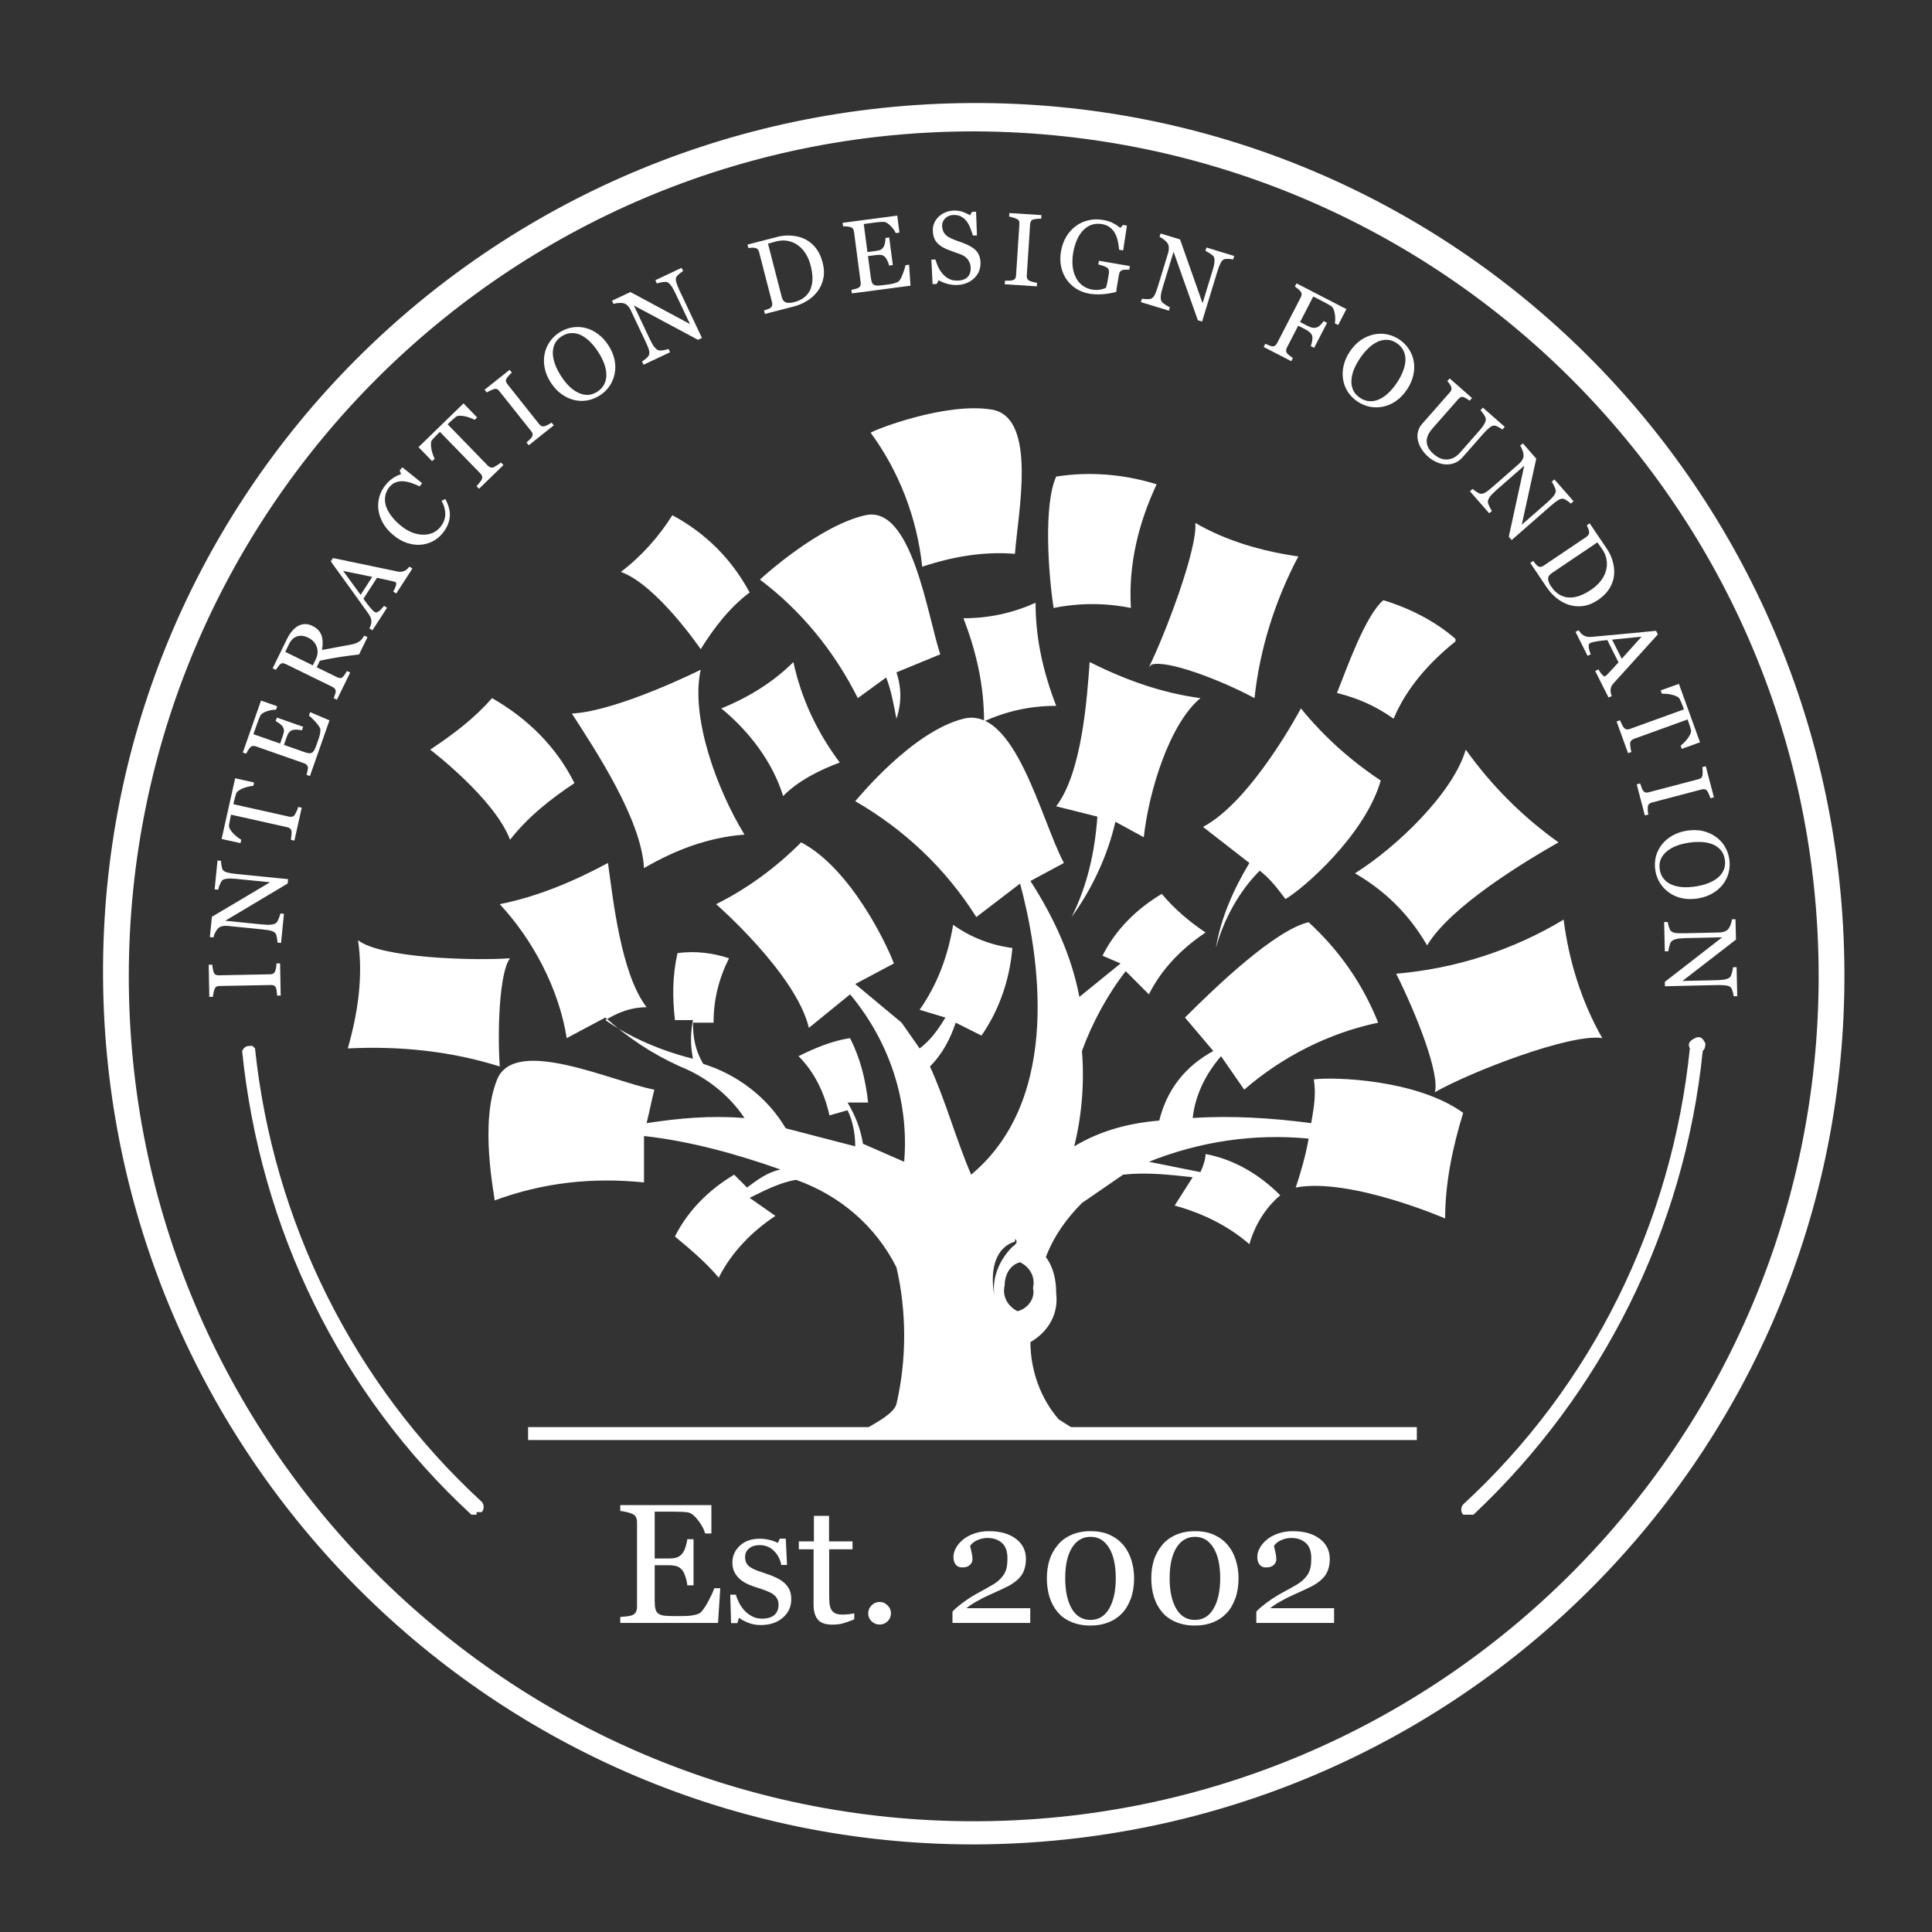 <svg width="75" height="75" viewBox="0 0 75 75" fill="none" xmlns="http://www.w3.org/2000/svg">
<rect x="0" y="0" width="75" height="75" fill="#333333" stroke="none"/>
<path d="M4 37.901C3.9 19.201 19 4.1 37.7 4C56.401 3.9 71.501 19 71.6 37.7C71.701 56.401 56.6 71.501 37.901 71.6H37.8C19.201 71.6 4.1 56.501 4 37.901ZM5 37.901C5 56.001 19.701 70.701 37.8 70.701C55.901 70.701 70.6 56.001 70.6 37.901C70.6 19.8 56.001 5.2 37.901 5.1H37.8C19.701 5.1 5 19.8 5 37.901Z" fill="white"/>
<path d="M28 27.5C29 27.101 30 26.5 30.8 25.701C31.101 27.101 31.701 28.401 32.6 29.601C31.8 29.901 31 30.3 30.401 30.901C30 29.601 29.101 28.401 28 27.5ZM39.401 21.5C38.2 21.401 37.001 21.601 35.8 22C35.6 20.101 34.901 18.3 33.8 16.8C33.901 16.701 36.7 15.601 38.501 15.9C40.3 16.201 39.501 20 39.401 21.5ZM41.1 55.1L42.2 55.8H33.001C33.901 55.3 34.7 54.901 34.8 54.501C35.2 52.8 35.2 50.901 34.8 49.2C34.001 47.6 32.6 46.401 30.901 45.8C30.3 45.901 29.701 46.2 29.101 46.501L30.101 47.2C29.201 47.8 28.401 48.6 27.901 49.6C27.401 49.001 26.8 48.501 26.201 48.001C26.701 47.001 27.5 46.2 28.5 45.6L29 46.1C29.401 45.8 29.8 45.501 30.3 45.401C28.601 44.8 26.8 44.3 25 44.1V45.901C23 45.7 21.101 45.901 19.201 46.6C19.201 46.401 18.601 43.6 19.3 41.901C20 40.2 23.8 42.001 25.401 42.3C25.3 42.7 25.201 43.2 25.101 43.6C26.401 43.401 27.601 43.3 28.901 43.401C28.3 42.501 27.401 41.8 26.401 41.401C25.3 40.901 24.401 40.3 23.5 39.501L22 40.3C21.701 38.401 20.701 36.501 19.401 35.1C20.901 34.8 22.3 34.2 23.601 33.501C23.8 34.901 24.101 37.8 25.101 39.1C24.5 39.1 24 39.3 23.5 39.6C24.5 40.3 25.701 40.8 26.901 41.1C26.8 40.6 26.8 40.1 26.901 39.6H26.201C26.101 38.7 26.101 37.901 26.3 37.001C27 36.901 27.701 37.001 28.3 37.2C27.901 38.001 27.701 38.8 27.701 39.7H26.901C26.901 40.3 27 40.8 27.3 41.3C28.601 41.7 29.8 42.6 30.5 43.8L33.2 44.501C33.2 44.001 33.1 43.501 32.901 43.1L32.2 43.3C32.001 42.401 31.601 41.6 31 41.001C31.601 40.7 32.3 40.401 33.001 40.3C33.401 41.1 33.6 41.901 33.7 42.8H32.901C33.2 43.3 33.401 43.8 33.501 44.401L35.1 45.1C35.3 42.7 34.501 40.401 33.001 38.6L31.401 39.901C30.901 37.8 27.8 35.1 27.8 35.1C29 34.501 30.101 33.7 31.101 32.7C33.001 33.7 34.401 36.6 34.7 37.401L33.2 38.2L35.001 39.7L35.7 40.7C36.1 40.401 36.401 40.001 36.7 39.501L35.7 39.2C36.401 38.2 36.8 37.1 37.001 35.901C37.7 36.401 38.501 36.7 39.3 36.8C39.2 38.001 38.8 39.2 38.1 40.2L37.1 39.7C36.901 40.3 36.6 40.901 36.1 41.401C36.7 42.7 37.1 44.2 37.7 45.6C41.3 42.6 40.3 36.901 39.6 34.3L37.901 35.6C36.7 33.7 35.1 32.2 33.2 31.101C33.3 31 35.401 28.401 37.401 27.901C39.401 27.401 40.401 31.8 41.3 33.501L40.001 34.2C40.901 35.6 41.6 37.1 41.901 38.7L43.501 37.401L42.8 37.1C43.3 36.1 44.1 35.3 45.1 34.7C45.6 35.3 46.2 35.8 46.8 36.2C45.901 36.8 45.1 37.6 44.6 38.6L43.7 37.7C43.001 38.6 42.401 39.7 42.001 40.8C42.1 42.001 42.001 43.3 41.7 44.501C42.7 43.901 43.8 43.6 45.001 43.501C45.3 42.3 46.001 41.401 47.1 40.8L46.001 39.501C47.2 38.3 49.501 36.1 50.8 35.8C52.001 36.901 52.901 38.2 53.501 39.7C51.6 40.1 49.8 41.001 48.3 42.3L47.401 41.001C46.8 41.7 46.401 42.501 46.3 43.401C47.8 43.3 49.401 43.401 50.901 43.6C51.001 43.001 51.1 42.501 51.001 41.901C51.8 41.8 55.001 41.901 56.8 43.2C56.401 44.501 56.1 45.901 56.1 47.3C56.1 47.3 52.401 45.7 50.3 46.1C50.501 45.501 50.7 44.8 50.8 44.2C48.7 44.001 46.6 44.3 44.6 45.1L46.6 45.501C46.7 45.3 46.8 45.001 46.8 44.8C47.901 45.001 48.901 45.6 49.7 46.401C49.1 46.901 48.7 47.6 48.501 48.3C47.7 47.6 46.7 47.1 45.6 46.8L46.3 45.7C45.401 45.6 44.501 45.501 43.6 45.6L42.001 46.7C41.401 47.3 40.901 48.001 40.6 48.8C40.901 49.2 41.001 49.7 41.001 50.2C41.1 51.001 40.7 51.7 40.001 52.1C40.001 53.2 40.401 54.3 41.1 55.1ZM40.1 50.001C40.2 49.6 40.001 49.2 39.6 49.001C39.2 49.1 39.001 49.501 39.001 49.901C38.901 50.3 39.1 50.7 39.501 50.901C39.901 50.8 40.2 50.401 40.1 50.001ZM39.401 48.2C38.7 48.401 38.401 49.2 38.6 50.3C38.501 49.6 38.8 48.901 39.3 48.401C39.6 48.2 39.401 48.1 39.401 48.1V48.2ZM33.3 27.101C32.401 25.3 31.101 23.701 29.5 22.5C29.601 22.401 31.8 20.401 33.6 20C35.401 19.601 36.001 23.901 36.501 25.401L34.8 26.101C35.001 26.701 35.001 27.3 34.8 27.901C34.7 27.401 34.6 26.8 34.401 26.3L33.3 27.101ZM19.8 37.2C19.401 37.7 19.3 39.901 19.401 41.401C17.5 40.8 15.501 40.6 13.501 40.7C13.9 39.3 14.101 37.901 13.9 36.501C14.8 37.2 18.401 37.3 19.8 37.2ZM28.901 32.401C27.5 32.501 26.201 33.001 25 33.7C24.901 31.8 23.101 29.101 22.201 27.701C24 27.601 27.201 26 27.201 26C26.8 27.8 27.8 30.601 28.901 32.401ZM43.901 23.601C42.901 23.401 41.901 23.401 40.901 23.601C40.7 22.3 40.501 19.601 41.001 18.5C42.3 18.3 43.6 18.401 44.901 18.8C44.2 20.3 43.8 21.901 43.901 23.601ZM27.201 25.201C27.201 25.201 25.5 22.701 24.101 22.201C24.901 21.601 25.601 20.8 26.101 20C27.401 20.701 28.401 21.701 29.101 23C28.3 23.601 27.701 24.401 27.201 25.201ZM46.7 32.1C48.6 31.101 50.501 27.5 50.501 27.5C51.401 28.601 52.401 29.5 53.6 30.3C53.001 32.401 50.6 34.501 49.901 34.901C49.6 34.501 49.3 34.1 48.901 33.8C48.1 34.6 47.501 35.7 47.2 36.8C47.401 35.6 47.901 34.501 48.501 33.501L46.7 32.1ZM55.7 42.401C55.901 41.7 55.001 39.401 54.2 37.8C56.501 37.6 58.7 36.901 60.7 35.7C60.901 37.3 61.401 38.901 62.2 40.3C61.001 40.1 57.1 41.6 55.7 42.401ZM52.6 33.901C54.2 32.901 56.401 30.8 56.901 29.101C57.901 30.5 59.1 31.701 60.501 32.7C59.1 33.501 56.3 35.2 55.401 36.7C54.7 35.501 53.8 34.6 52.6 33.901ZM44.6 25.901C45.2 24.701 46.501 21.3 46.401 20.3C47.6 21 49.001 21.401 50.401 21.601C49.501 23.3 48.901 25.201 48.7 27.101C47.401 26.401 45.3 25.601 44.7 25.8L44.6 25.901ZM43.3 31.901C43.001 33.2 42.401 34.501 41.6 35.6C42.2 34.401 42.501 33.1 42.6 31.701L41.001 31.3C42.001 30 42.2 27.101 42.3 25.701C43.7 26.401 45.1 26.901 46.6 27.101C45.401 28.101 44.6 30.701 44.401 32.501L43.3 31.901ZM37.401 24C38.401 24 39.3 23.8 40.2 23.401C40.2 24.8 40.501 26.101 41.001 27.401C40.001 27.401 39.1 27.601 38.2 28C38.2 26.601 37.901 25.3 37.401 24ZM56.501 24.901C55.501 25.701 54.6 26.701 54.1 27.901C53.401 27.401 52.7 27.101 51.901 26.901C52.3 25.901 53.001 23.901 53.7 23.3C54.7 23.601 55.7 24.101 56.501 24.8V24.901ZM19.8 32.6C19.201 31 16.701 29.101 16.701 29.101C17.601 28.5 18.401 27.901 19.101 27.101C20.5 27.901 21.601 29 22.3 30.401C21.401 31 20.5 31.701 19.8 32.6Z" fill="white"/>
<path d="M20.5 55.401H55.001V55.901H20.5V55.401ZM18.5 58.8H18.3C13.2 54.1 10.101 47.7 9.4 40.8C9.5 40.6 9.6 40.6 9.8 40.6L9.9 40.7C10.601 47.401 13.7 53.7 18.701 58.3C18.8 58.401 18.8 58.6 18.701 58.7H18.5V58.8ZM56.8 58.8C56.7 58.7 56.7 58.501 56.8 58.401C61.8 53.8 64.9 47.501 65.6 40.7C65.501 40.501 65.6 40.401 65.8 40.3C66.001 40.2 66.1 40.3 66.201 40.501C66.201 40.6 66.201 40.7 66.1 40.8C65.4 47.7 62.2 54.1 57.2 58.8H56.8Z" fill="white"/>
<path d="M27.961 61.653L27.874 63.001H24.078V62.772C24.142 62.767 24.228 62.759 24.335 62.746C24.443 62.731 24.513 62.716 24.545 62.701C24.614 62.669 24.661 62.627 24.687 62.575C24.715 62.523 24.729 62.458 24.729 62.379V59.091C24.729 59.02 24.717 58.958 24.693 58.904C24.669 58.849 24.62 58.803 24.545 58.769C24.487 58.741 24.409 58.717 24.31 58.695C24.213 58.673 24.136 58.661 24.078 58.656V58.428H27.616V59.53H27.374C27.331 59.366 27.238 59.194 27.094 59.011C26.952 58.826 26.817 58.725 26.688 58.708C26.621 58.699 26.542 58.693 26.45 58.689C26.357 58.684 26.252 58.682 26.134 58.682H25.415V60.5H25.931C26.096 60.5 26.216 60.485 26.292 60.455C26.369 60.422 26.437 60.37 26.495 60.297C26.542 60.234 26.582 60.152 26.614 60.048C26.648 59.943 26.671 59.844 26.681 59.752H26.923V61.541H26.681C26.673 61.438 26.649 61.329 26.611 61.215C26.574 61.099 26.535 61.015 26.495 60.964C26.428 60.88 26.352 60.825 26.266 60.799C26.182 60.774 26.07 60.761 25.931 60.761H25.415V62.134C25.415 62.271 25.425 62.38 25.444 62.459C25.463 62.539 25.501 62.599 25.557 62.64C25.613 62.68 25.689 62.707 25.786 62.72C25.882 62.731 26.02 62.736 26.198 62.736C26.269 62.736 26.363 62.736 26.479 62.736C26.595 62.736 26.692 62.732 26.772 62.723C26.853 62.715 26.937 62.7 27.023 62.678C27.111 62.655 27.174 62.623 27.21 62.585C27.309 62.482 27.412 62.326 27.519 62.117C27.629 61.907 27.699 61.752 27.729 61.653H27.961Z" fill="white"/>
<path d="M30.442 61.444C30.53 61.521 30.598 61.611 30.645 61.711C30.693 61.812 30.716 61.936 30.716 62.082C30.716 62.376 30.606 62.617 30.384 62.804C30.165 62.991 29.881 63.084 29.53 63.084C29.346 63.084 29.175 63.051 29.018 62.984C28.863 62.918 28.753 62.856 28.686 62.801L28.622 63.01H28.38L28.348 61.905H28.57C28.587 61.989 28.624 62.086 28.68 62.198C28.735 62.31 28.803 62.411 28.883 62.501C28.966 62.596 29.066 62.675 29.182 62.739C29.3 62.804 29.433 62.836 29.579 62.836C29.785 62.836 29.944 62.79 30.056 62.698C30.167 62.603 30.223 62.469 30.223 62.295C30.223 62.205 30.205 62.127 30.169 62.063C30.134 61.996 30.082 61.938 30.014 61.889C29.943 61.839 29.856 61.795 29.753 61.757C29.65 61.716 29.535 61.676 29.408 61.637C29.307 61.607 29.194 61.566 29.07 61.515C28.947 61.461 28.842 61.399 28.754 61.328C28.659 61.253 28.582 61.16 28.522 61.051C28.462 60.941 28.431 60.812 28.431 60.664C28.431 60.404 28.528 60.184 28.721 60.003C28.915 59.823 29.174 59.733 29.498 59.733C29.623 59.733 29.75 59.749 29.878 59.781C30.009 59.813 30.116 59.852 30.198 59.897L30.272 59.73H30.504L30.552 60.751H30.33C30.285 60.523 30.187 60.339 30.036 60.197C29.888 60.053 29.706 59.981 29.492 59.981C29.316 59.981 29.177 60.025 29.076 60.113C28.975 60.201 28.924 60.307 28.924 60.432C28.924 60.529 28.941 60.609 28.973 60.674C29.007 60.738 29.058 60.793 29.124 60.838C29.189 60.881 29.269 60.922 29.366 60.961C29.465 60.997 29.586 61.039 29.73 61.086C29.872 61.131 30.005 61.184 30.13 61.244C30.256 61.304 30.361 61.371 30.442 61.444Z" fill="white"/>
<path d="M33.162 62.862C33.023 62.92 32.891 62.968 32.766 63.007C32.641 63.048 32.489 63.068 32.308 63.068C32.042 63.068 31.854 63.002 31.744 62.868C31.637 62.733 31.583 62.543 31.583 62.298V60.145H31.01V59.836H31.596V58.846H32.183V59.836H33.095V60.145H32.189V61.921C32.189 62.054 32.193 62.166 32.202 62.256C32.213 62.344 32.236 62.422 32.273 62.488C32.307 62.55 32.359 62.598 32.428 62.63C32.496 62.662 32.589 62.678 32.705 62.678C32.758 62.678 32.837 62.674 32.94 62.665C33.045 62.655 33.119 62.642 33.162 62.627V62.862Z" fill="white"/>
<path d="M34.587 62.63C34.587 62.75 34.543 62.853 34.455 62.939C34.369 63.023 34.266 63.065 34.145 63.065C34.025 63.065 33.921 63.023 33.833 62.939C33.747 62.853 33.704 62.75 33.704 62.63C33.704 62.51 33.747 62.407 33.833 62.321C33.921 62.232 34.025 62.188 34.145 62.188C34.266 62.188 34.369 62.232 34.455 62.321C34.543 62.407 34.587 62.51 34.587 62.63Z" fill="white"/>
<path d="M39.994 63.001H36.975V62.562C37.033 62.496 37.113 62.422 37.216 62.34C37.319 62.256 37.442 62.166 37.584 62.069C37.67 62.011 37.773 61.948 37.893 61.879C38.014 61.81 38.15 61.735 38.302 61.653C38.472 61.563 38.602 61.484 38.692 61.415C38.785 61.346 38.869 61.261 38.944 61.16C38.993 61.094 39.033 61.011 39.063 60.912C39.093 60.811 39.108 60.668 39.108 60.484C39.108 60.215 39.036 60.019 38.892 59.894C38.748 59.767 38.563 59.704 38.338 59.704C38.198 59.704 38.066 59.732 37.941 59.788C37.817 59.841 37.723 59.916 37.661 60.013C37.676 60.082 37.694 60.163 37.716 60.258C37.74 60.352 37.751 60.445 37.751 60.535C37.751 60.617 37.717 60.69 37.648 60.754C37.582 60.817 37.482 60.848 37.349 60.848C37.241 60.848 37.158 60.811 37.1 60.738C37.042 60.663 37.013 60.563 37.013 60.438C37.013 60.322 37.046 60.206 37.11 60.09C37.175 59.972 37.267 59.864 37.387 59.765C37.505 59.668 37.651 59.59 37.825 59.53C37.999 59.469 38.188 59.44 38.389 59.44C38.83 59.44 39.179 59.538 39.437 59.736C39.697 59.931 39.827 60.194 39.827 60.522C39.827 60.679 39.803 60.822 39.756 60.951C39.711 61.08 39.637 61.194 39.533 61.292C39.42 61.402 39.286 61.497 39.134 61.576C38.981 61.653 38.748 61.762 38.435 61.902C38.248 61.985 38.074 62.073 37.913 62.166C37.751 62.256 37.619 62.344 37.516 62.43H39.994V63.001Z" fill="white"/>
<path d="M43.617 59.99C43.754 60.156 43.856 60.35 43.923 60.574C43.992 60.795 44.026 61.027 44.026 61.27C44.026 61.562 43.984 61.824 43.9 62.056C43.816 62.286 43.702 62.477 43.555 62.63C43.405 62.787 43.227 62.905 43.02 62.984C42.814 63.064 42.584 63.104 42.331 63.104C42.054 63.104 41.806 63.057 41.59 62.965C41.373 62.873 41.196 62.746 41.061 62.585C40.919 62.417 40.813 62.222 40.742 61.998C40.673 61.773 40.639 61.53 40.639 61.27C40.639 61.014 40.672 60.779 40.739 60.564C40.807 60.349 40.914 60.155 41.058 59.981C41.195 59.813 41.373 59.681 41.59 59.584C41.806 59.488 42.055 59.44 42.334 59.44C42.628 59.44 42.881 59.489 43.091 59.588C43.302 59.687 43.477 59.821 43.617 59.99ZM43.314 61.27C43.314 60.759 43.226 60.362 43.049 60.081C42.875 59.799 42.638 59.659 42.337 59.659C42.032 59.659 41.791 59.799 41.615 60.081C41.439 60.362 41.351 60.759 41.351 61.27C41.351 61.755 41.435 62.147 41.602 62.443C41.772 62.737 42.015 62.885 42.331 62.885C42.647 62.885 42.889 62.737 43.059 62.443C43.229 62.147 43.314 61.755 43.314 61.27Z" fill="white"/>
<path d="M47.671 59.99C47.808 60.156 47.91 60.35 47.977 60.574C48.046 60.795 48.08 61.027 48.08 61.27C48.08 61.562 48.038 61.824 47.954 62.056C47.87 62.286 47.756 62.477 47.609 62.63C47.459 62.787 47.281 62.905 47.075 62.984C46.868 63.064 46.638 63.104 46.385 63.104C46.108 63.104 45.861 63.057 45.644 62.965C45.427 62.873 45.251 62.746 45.115 62.585C44.973 62.417 44.867 62.222 44.796 61.998C44.727 61.773 44.693 61.53 44.693 61.27C44.693 61.014 44.726 60.779 44.793 60.564C44.862 60.349 44.968 60.155 45.112 59.981C45.249 59.813 45.427 59.681 45.644 59.584C45.861 59.488 46.109 59.44 46.388 59.44C46.682 59.44 46.935 59.489 47.145 59.588C47.356 59.687 47.531 59.821 47.671 59.99ZM47.368 61.27C47.368 60.759 47.28 60.362 47.103 60.081C46.929 59.799 46.692 59.659 46.391 59.659C46.086 59.659 45.846 59.799 45.669 60.081C45.493 60.362 45.405 60.759 45.405 61.27C45.405 61.755 45.489 62.147 45.657 62.443C45.826 62.737 46.069 62.885 46.385 62.885C46.701 62.885 46.944 62.737 47.113 62.443C47.283 62.147 47.368 61.755 47.368 61.27Z" fill="white"/>
<path d="M51.789 63.001H48.77V62.562C48.828 62.496 48.908 62.422 49.011 62.34C49.114 62.256 49.237 62.166 49.379 62.069C49.465 62.011 49.568 61.948 49.688 61.879C49.808 61.81 49.945 61.735 50.097 61.653C50.267 61.563 50.397 61.484 50.487 61.415C50.58 61.346 50.663 61.261 50.739 61.16C50.788 61.094 50.828 61.011 50.858 60.912C50.888 60.811 50.903 60.668 50.903 60.484C50.903 60.215 50.831 60.019 50.687 59.894C50.543 59.767 50.358 59.704 50.133 59.704C49.993 59.704 49.861 59.732 49.736 59.788C49.612 59.841 49.518 59.916 49.456 60.013C49.471 60.082 49.489 60.163 49.511 60.258C49.535 60.352 49.546 60.445 49.546 60.535C49.546 60.617 49.512 60.69 49.443 60.754C49.377 60.817 49.277 60.848 49.144 60.848C49.036 60.848 48.953 60.811 48.895 60.738C48.837 60.663 48.808 60.563 48.808 60.438C48.808 60.322 48.84 60.206 48.905 60.09C48.969 59.972 49.062 59.864 49.182 59.765C49.3 59.668 49.446 59.59 49.62 59.53C49.794 59.469 49.982 59.44 50.184 59.44C50.625 59.44 50.974 59.538 51.232 59.736C51.492 59.931 51.622 60.194 51.622 60.522C51.622 60.679 51.598 60.822 51.551 60.951C51.506 61.08 51.431 61.194 51.328 61.292C51.215 61.402 51.081 61.497 50.929 61.576C50.776 61.653 50.543 61.762 50.23 61.902C50.043 61.985 49.869 62.073 49.707 62.166C49.546 62.256 49.414 62.344 49.311 62.43H51.789V63.001Z" fill="white"/>
<path d="M10.873 37.399L10.897 38.647L10.758 38.649C10.755 38.614 10.75 38.563 10.744 38.497C10.737 38.431 10.729 38.384 10.718 38.357C10.7 38.314 10.677 38.283 10.648 38.265C10.617 38.246 10.576 38.237 10.524 38.238L8.516 38.276C8.471 38.277 8.433 38.285 8.404 38.3C8.373 38.315 8.347 38.349 8.327 38.403C8.313 38.442 8.299 38.492 8.287 38.552C8.274 38.611 8.267 38.659 8.265 38.697L8.126 38.7L8.102 37.452L8.241 37.449C8.243 37.49 8.249 37.538 8.259 37.593C8.268 37.649 8.279 37.698 8.293 37.739C8.31 37.788 8.336 37.821 8.371 37.837C8.407 37.854 8.446 37.861 8.489 37.861L10.495 37.822C10.537 37.821 10.576 37.811 10.609 37.793C10.641 37.772 10.667 37.739 10.685 37.693C10.695 37.666 10.706 37.621 10.718 37.56C10.729 37.497 10.734 37.444 10.735 37.401L10.873 37.399Z" fill="white"/>
<path d="M8.582 33.418C8.579 33.454 8.584 33.511 8.596 33.588C8.608 33.665 8.623 33.721 8.64 33.755C8.668 33.805 8.727 33.843 8.817 33.869C8.908 33.894 9.024 33.913 9.165 33.927L11.184 34.129L11.167 34.298L8.744 35.744L10.167 35.886C10.326 35.902 10.45 35.904 10.537 35.894C10.625 35.881 10.689 35.856 10.729 35.819C10.761 35.792 10.793 35.733 10.827 35.642C10.861 35.551 10.88 35.491 10.884 35.461L11.023 35.475L10.91 36.606L10.772 36.592C10.773 36.557 10.766 36.497 10.752 36.412C10.737 36.327 10.722 36.273 10.706 36.25C10.674 36.201 10.622 36.164 10.55 36.14C10.476 36.116 10.35 36.095 10.169 36.077L8.811 35.941C8.751 35.935 8.691 35.94 8.629 35.954C8.567 35.969 8.518 35.992 8.483 36.024C8.435 36.067 8.393 36.127 8.355 36.204C8.316 36.28 8.293 36.342 8.285 36.391L8.147 36.377L8.226 35.59L10.483 34.249L9.171 34.118C9.011 34.102 8.887 34.1 8.799 34.112C8.71 34.125 8.649 34.149 8.617 34.185C8.589 34.218 8.559 34.276 8.527 34.356C8.496 34.436 8.477 34.496 8.47 34.539L8.332 34.525L8.444 33.404L8.582 33.418Z" fill="white"/>
<path d="M9.863 30.376L9.834 30.507C9.785 30.508 9.727 30.517 9.657 30.534C9.587 30.549 9.52 30.569 9.456 30.593C9.389 30.618 9.329 30.648 9.276 30.685C9.221 30.719 9.186 30.757 9.17 30.797C9.156 30.835 9.142 30.884 9.126 30.943C9.11 31.002 9.096 31.057 9.085 31.108L9.06 31.219L11.223 31.702C11.265 31.712 11.306 31.712 11.346 31.702C11.384 31.692 11.418 31.666 11.447 31.626C11.461 31.605 11.483 31.56 11.515 31.491C11.547 31.421 11.568 31.366 11.578 31.325L11.713 31.355L11.428 32.633L11.293 32.602C11.298 32.566 11.305 32.511 11.313 32.437C11.322 32.361 11.324 32.309 11.319 32.278C11.312 32.232 11.295 32.197 11.269 32.171C11.242 32.143 11.202 32.124 11.15 32.112L8.969 31.625L8.945 31.735C8.936 31.775 8.926 31.824 8.916 31.883C8.904 31.942 8.895 31.998 8.89 32.053C8.885 32.096 8.901 32.146 8.936 32.202C8.971 32.256 9.013 32.309 9.061 32.36C9.11 32.411 9.163 32.458 9.222 32.502C9.279 32.545 9.327 32.577 9.366 32.598L9.336 32.731L8.603 32.568L9.129 30.212L9.863 30.376Z" fill="white"/>
<path d="M12.04 27.645L12.79 27.964L12.031 30.127L11.9 30.081C11.911 30.043 11.923 29.992 11.937 29.929C11.95 29.864 11.956 29.822 11.954 29.8C11.949 29.755 11.934 29.72 11.91 29.695C11.886 29.668 11.852 29.647 11.807 29.631L9.934 28.974C9.894 28.96 9.856 28.954 9.82 28.957C9.784 28.959 9.748 28.978 9.714 29.014C9.686 29.042 9.656 29.081 9.624 29.133C9.593 29.184 9.57 29.226 9.556 29.258L9.426 29.212L10.133 27.196L10.761 27.417L10.713 27.554C10.611 27.546 10.494 27.565 10.361 27.61C10.227 27.654 10.143 27.711 10.107 27.781C10.089 27.817 10.07 27.861 10.049 27.913C10.028 27.965 10.005 28.024 9.982 28.092L9.838 28.501L10.874 28.865L10.977 28.571C11.01 28.477 11.025 28.405 11.023 28.356C11.02 28.306 11.004 28.257 10.974 28.209C10.948 28.17 10.909 28.13 10.856 28.091C10.803 28.051 10.751 28.018 10.701 27.994L10.749 27.856L11.768 28.213L11.72 28.351C11.659 28.335 11.593 28.327 11.52 28.326C11.447 28.324 11.391 28.329 11.354 28.342C11.293 28.363 11.246 28.396 11.214 28.44C11.183 28.482 11.153 28.544 11.125 28.623L11.022 28.917L11.804 29.191C11.883 29.219 11.947 29.235 11.996 29.24C12.045 29.245 12.087 29.235 12.121 29.212C12.155 29.188 12.186 29.15 12.213 29.097C12.238 29.044 12.269 28.967 12.304 28.866C12.319 28.825 12.337 28.772 12.36 28.706C12.384 28.64 12.401 28.583 12.412 28.536C12.423 28.488 12.431 28.437 12.436 28.384C12.44 28.329 12.435 28.287 12.42 28.259C12.381 28.182 12.313 28.092 12.216 27.989C12.118 27.885 12.044 27.814 11.993 27.777L12.04 27.645Z" fill="white"/>
<path d="M14.266 24.734L13.938 25.406C13.632 25.441 13.365 25.477 13.136 25.514C12.907 25.551 12.668 25.595 12.419 25.648L12.295 25.903L13.086 26.289C13.127 26.309 13.166 26.321 13.204 26.323C13.241 26.325 13.278 26.309 13.315 26.275C13.333 26.258 13.359 26.225 13.392 26.175C13.425 26.126 13.45 26.084 13.469 26.048L13.594 26.109L13.079 27.163L12.954 27.102C12.965 27.073 12.981 27.031 13.001 26.975C13.021 26.918 13.032 26.877 13.033 26.852C13.035 26.809 13.025 26.773 13.003 26.743C12.982 26.713 12.948 26.686 12.903 26.664L11.099 25.782C11.058 25.762 11.019 25.75 10.982 25.746C10.944 25.742 10.907 25.758 10.869 25.794C10.844 25.818 10.816 25.851 10.785 25.894C10.753 25.936 10.727 25.973 10.709 26.005L10.584 25.944L11.147 24.793C11.199 24.687 11.258 24.594 11.326 24.512C11.392 24.43 11.468 24.363 11.552 24.311C11.635 24.262 11.725 24.234 11.822 24.227C11.918 24.221 12.02 24.244 12.126 24.296C12.222 24.343 12.3 24.399 12.36 24.464C12.419 24.53 12.462 24.604 12.488 24.688C12.512 24.765 12.525 24.85 12.527 24.942C12.527 25.034 12.518 25.131 12.5 25.232C12.723 25.189 12.91 25.154 13.061 25.127C13.213 25.1 13.397 25.066 13.614 25.025C13.71 25.008 13.785 24.987 13.839 24.963C13.892 24.937 13.939 24.908 13.98 24.878C14.011 24.855 14.041 24.822 14.072 24.781C14.102 24.739 14.125 24.703 14.142 24.673L14.266 24.734ZM11.954 24.75C11.803 24.676 11.663 24.661 11.532 24.704C11.401 24.748 11.296 24.848 11.219 25.006L11.073 25.305L12.143 25.829L12.256 25.598C12.335 25.437 12.35 25.277 12.299 25.119C12.247 24.96 12.133 24.837 11.954 24.75Z" fill="white"/>
<path d="M16.009 22.071L15.382 23.04L15.265 22.965C15.315 22.876 15.35 22.798 15.37 22.732C15.39 22.665 15.388 22.623 15.364 22.608C15.354 22.601 15.341 22.595 15.326 22.587C15.31 22.581 15.296 22.576 15.282 22.573L14.635 22.429L14.108 23.244C14.165 23.324 14.215 23.392 14.259 23.449C14.304 23.504 14.345 23.555 14.384 23.602C14.421 23.646 14.453 23.681 14.479 23.705C14.505 23.73 14.528 23.748 14.546 23.76C14.59 23.789 14.646 23.776 14.715 23.723C14.783 23.669 14.848 23.601 14.908 23.517L15.024 23.593L14.458 24.468L14.341 24.393C14.358 24.363 14.375 24.324 14.392 24.275C14.409 24.225 14.417 24.181 14.418 24.142C14.416 24.079 14.408 24.026 14.392 23.981C14.374 23.936 14.345 23.884 14.303 23.824C14.086 23.518 13.842 23.177 13.569 22.8C13.296 22.424 13.053 22.088 12.841 21.794L12.926 21.663L15.435 22.186C15.488 22.197 15.534 22.201 15.574 22.197C15.614 22.193 15.658 22.181 15.707 22.16C15.739 22.144 15.773 22.12 15.81 22.087C15.846 22.053 15.874 22.022 15.893 21.996L16.009 22.071ZM14.451 22.394L13.321 22.163L13.999 23.092L14.451 22.394Z" fill="white"/>
<path d="M17.17 20.713C17.064 20.841 16.938 20.942 16.79 21.018C16.643 21.092 16.485 21.136 16.316 21.148C16.148 21.159 15.974 21.134 15.794 21.075C15.614 21.015 15.438 20.914 15.268 20.772C15.097 20.63 14.964 20.476 14.87 20.309C14.773 20.141 14.714 19.969 14.69 19.794C14.667 19.62 14.68 19.448 14.729 19.279C14.778 19.11 14.861 18.954 14.979 18.813C15.066 18.708 15.159 18.623 15.255 18.56C15.352 18.496 15.456 18.445 15.568 18.407L15.517 18.261L15.617 18.14L16.389 18.759L16.286 18.883C16.199 18.837 16.099 18.794 15.986 18.755C15.872 18.715 15.767 18.691 15.671 18.684C15.563 18.675 15.462 18.688 15.369 18.723C15.275 18.756 15.192 18.816 15.122 18.901C15.041 18.998 14.987 19.107 14.96 19.227C14.934 19.346 14.938 19.471 14.971 19.602C15.004 19.728 15.069 19.86 15.167 19.997C15.265 20.134 15.391 20.267 15.545 20.395C15.682 20.509 15.821 20.596 15.964 20.657C16.106 20.716 16.247 20.749 16.387 20.756C16.525 20.763 16.655 20.743 16.776 20.696C16.897 20.647 17.003 20.569 17.093 20.461C17.16 20.38 17.21 20.294 17.241 20.206C17.272 20.116 17.287 20.028 17.287 19.943C17.284 19.856 17.271 19.77 17.246 19.686C17.222 19.601 17.186 19.519 17.14 19.44L17.288 19.372C17.428 19.634 17.485 19.874 17.457 20.093C17.429 20.31 17.334 20.517 17.17 20.713Z" fill="white"/>
<path d="M18.522 16.204L18.424 16.299C18.383 16.273 18.328 16.248 18.261 16.224C18.193 16.198 18.126 16.177 18.058 16.162C17.988 16.146 17.92 16.139 17.855 16.14C17.79 16.139 17.74 16.151 17.704 16.177C17.671 16.202 17.632 16.234 17.585 16.276C17.539 16.317 17.497 16.356 17.46 16.392L17.378 16.472L18.937 18.076C18.968 18.107 19.002 18.13 19.041 18.143C19.079 18.156 19.121 18.153 19.168 18.135C19.191 18.125 19.235 18.1 19.3 18.059C19.366 18.017 19.414 17.982 19.445 17.954L19.543 18.054L18.596 18.974L18.498 18.874C18.523 18.847 18.559 18.804 18.607 18.746C18.657 18.687 18.687 18.644 18.7 18.615C18.719 18.573 18.725 18.533 18.717 18.497C18.709 18.459 18.686 18.42 18.649 18.381L17.077 16.765L16.995 16.844C16.966 16.873 16.93 16.909 16.889 16.953C16.846 16.996 16.808 17.039 16.773 17.082C16.745 17.116 16.731 17.167 16.73 17.234C16.729 17.299 16.735 17.366 16.748 17.436C16.761 17.506 16.78 17.576 16.805 17.645C16.829 17.713 16.852 17.767 16.874 17.806L16.775 17.902L16.246 17.358L17.993 15.66L18.522 16.204Z" fill="white"/>
<path d="M21.497 16.513L20.526 17.285L20.44 17.177C20.466 17.153 20.503 17.118 20.552 17.073C20.6 17.028 20.632 16.993 20.647 16.968C20.669 16.928 20.68 16.891 20.677 16.857C20.674 16.822 20.656 16.784 20.624 16.743L19.382 15.181C19.354 15.146 19.325 15.121 19.296 15.106C19.265 15.091 19.223 15.091 19.168 15.108C19.128 15.12 19.081 15.14 19.026 15.166C18.972 15.192 18.929 15.215 18.898 15.236L18.812 15.128L19.783 14.357L19.869 14.464C19.838 14.49 19.804 14.524 19.766 14.566C19.727 14.607 19.696 14.645 19.672 14.681C19.643 14.723 19.633 14.764 19.641 14.802C19.65 14.839 19.667 14.875 19.694 14.909L20.934 16.469C20.961 16.503 20.992 16.527 21.027 16.542C21.062 16.555 21.104 16.555 21.151 16.542C21.179 16.534 21.221 16.515 21.276 16.488C21.332 16.458 21.377 16.43 21.411 16.405L21.497 16.513Z" fill="white"/>
<path d="M22.718 12.729C22.89 12.77 23.054 12.848 23.21 12.963C23.366 13.076 23.503 13.225 23.621 13.409C23.74 13.594 23.819 13.781 23.857 13.97C23.895 14.159 23.896 14.341 23.86 14.515C23.826 14.685 23.759 14.843 23.662 14.986C23.564 15.13 23.439 15.251 23.286 15.349C23.124 15.453 22.955 15.52 22.778 15.548C22.602 15.575 22.43 15.566 22.261 15.521C22.094 15.479 21.934 15.4 21.78 15.286C21.626 15.17 21.493 15.025 21.382 14.852C21.26 14.663 21.181 14.475 21.145 14.289C21.108 14.102 21.106 13.921 21.14 13.746C21.174 13.572 21.241 13.413 21.34 13.269C21.44 13.124 21.564 13.003 21.713 12.908C21.868 12.808 22.032 12.743 22.206 12.713C22.38 12.683 22.551 12.688 22.718 12.729ZM23.538 14.539C23.535 14.399 23.507 14.258 23.453 14.115C23.4 13.97 23.324 13.821 23.224 13.665C23.121 13.505 23.01 13.369 22.893 13.256C22.776 13.142 22.657 13.057 22.536 13.002C22.416 12.948 22.294 12.924 22.17 12.931C22.045 12.937 21.924 12.978 21.807 13.054C21.676 13.138 21.584 13.24 21.531 13.36C21.477 13.479 21.454 13.608 21.461 13.746C21.469 13.878 21.5 14.017 21.556 14.164C21.613 14.31 21.687 14.454 21.779 14.596C21.881 14.754 21.986 14.887 22.097 14.995C22.207 15.104 22.325 15.188 22.449 15.247C22.57 15.305 22.694 15.333 22.819 15.33C22.943 15.325 23.067 15.283 23.192 15.203C23.309 15.127 23.397 15.032 23.456 14.916C23.515 14.801 23.542 14.675 23.538 14.539Z" fill="white"/>
<path d="M26.518 10.522C26.486 10.539 26.44 10.572 26.38 10.622C26.32 10.672 26.279 10.713 26.259 10.746C26.23 10.796 26.228 10.866 26.253 10.957C26.278 11.047 26.321 11.156 26.382 11.284L27.249 13.119L27.095 13.192L24.608 11.86L25.219 13.152C25.287 13.297 25.349 13.404 25.403 13.473C25.459 13.542 25.513 13.584 25.566 13.599C25.605 13.612 25.673 13.61 25.768 13.592C25.863 13.575 25.925 13.56 25.953 13.548L26.012 13.674L24.984 14.159L24.925 14.034C24.956 14.017 25.004 13.98 25.07 13.925C25.135 13.868 25.173 13.827 25.184 13.801C25.21 13.749 25.215 13.685 25.198 13.611C25.181 13.536 25.134 13.416 25.057 13.252L24.473 12.018C24.448 11.964 24.413 11.914 24.368 11.869C24.324 11.824 24.279 11.794 24.233 11.78C24.172 11.761 24.099 11.755 24.013 11.762C23.928 11.768 23.862 11.78 23.817 11.799L23.757 11.674L24.472 11.336L26.785 12.58L26.221 11.388C26.152 11.242 26.09 11.135 26.034 11.066C25.978 10.996 25.926 10.957 25.879 10.947C25.835 10.941 25.771 10.944 25.686 10.959C25.601 10.973 25.539 10.988 25.499 11.004L25.44 10.878L26.459 10.397L26.518 10.522Z" fill="white"/>
<path d="M31.935 10.193C31.994 10.422 32.002 10.631 31.959 10.822C31.917 11.012 31.84 11.178 31.73 11.321C31.619 11.464 31.484 11.585 31.325 11.682C31.165 11.78 30.993 11.852 30.809 11.9L29.695 12.187L29.66 12.053C29.697 12.043 29.743 12.028 29.8 12.006C29.857 11.984 29.894 11.965 29.911 11.951C29.945 11.925 29.966 11.894 29.974 11.858C29.983 11.821 29.982 11.78 29.97 11.734L29.47 9.794C29.459 9.751 29.442 9.715 29.418 9.684C29.395 9.654 29.359 9.634 29.311 9.625C29.267 9.616 29.221 9.613 29.174 9.616C29.126 9.619 29.085 9.623 29.052 9.629L29.017 9.495L30.192 9.192C30.353 9.15 30.519 9.134 30.689 9.145C30.858 9.154 31.012 9.185 31.15 9.24C31.337 9.312 31.498 9.427 31.635 9.586C31.771 9.745 31.871 9.947 31.935 10.193ZM31.47 10.311C31.424 10.13 31.358 9.974 31.272 9.841C31.186 9.707 31.084 9.597 30.963 9.512C30.849 9.431 30.721 9.377 30.578 9.351C30.437 9.324 30.288 9.331 30.133 9.371C30.081 9.384 30.023 9.401 29.958 9.42C29.893 9.438 29.846 9.451 29.814 9.461L30.347 11.528C30.377 11.643 30.431 11.714 30.509 11.741C30.588 11.768 30.696 11.763 30.835 11.727C30.996 11.686 31.128 11.622 31.234 11.534C31.339 11.446 31.416 11.342 31.465 11.222C31.515 11.095 31.541 10.958 31.54 10.81C31.541 10.661 31.517 10.494 31.47 10.311Z" fill="white"/>
<path d="M35.291 10.276L35.345 11.09L33.07 11.39L33.052 11.252C33.09 11.245 33.141 11.233 33.205 11.217C33.268 11.199 33.308 11.185 33.327 11.173C33.365 11.148 33.39 11.12 33.402 11.086C33.414 11.053 33.417 11.013 33.411 10.965L33.152 8.995C33.146 8.953 33.134 8.916 33.116 8.886C33.097 8.854 33.064 8.831 33.016 8.817C32.979 8.804 32.93 8.796 32.87 8.791C32.81 8.786 32.763 8.784 32.727 8.786L32.709 8.649L34.83 8.37L34.917 9.03L34.772 9.049C34.733 8.955 34.664 8.858 34.563 8.76C34.464 8.661 34.375 8.611 34.296 8.611C34.255 8.611 34.207 8.613 34.151 8.618C34.096 8.623 34.032 8.63 33.962 8.639L33.531 8.696L33.674 9.785L33.983 9.745C34.083 9.731 34.154 9.713 34.196 9.689C34.24 9.664 34.276 9.627 34.305 9.578C34.329 9.537 34.346 9.485 34.357 9.42C34.37 9.354 34.375 9.293 34.374 9.237L34.519 9.218L34.66 10.29L34.516 10.309C34.502 10.248 34.48 10.185 34.447 10.12C34.416 10.053 34.387 10.006 34.358 9.978C34.312 9.933 34.261 9.906 34.208 9.898C34.156 9.889 34.088 9.89 34.004 9.901L33.695 9.942L33.803 10.764C33.814 10.847 33.828 10.911 33.846 10.957C33.864 11.003 33.892 11.037 33.928 11.056C33.965 11.077 34.013 11.087 34.072 11.087C34.13 11.086 34.213 11.078 34.32 11.064C34.363 11.058 34.419 11.051 34.488 11.042C34.558 11.033 34.616 11.022 34.663 11.011C34.711 10.999 34.76 10.984 34.81 10.964C34.861 10.943 34.896 10.919 34.915 10.893C34.966 10.824 35.015 10.722 35.063 10.589C35.112 10.454 35.142 10.356 35.152 10.294L35.291 10.276Z" fill="white"/>
<path d="M37.882 9.72C37.942 9.784 37.986 9.855 38.015 9.933C38.045 10.009 38.062 10.098 38.063 10.201C38.068 10.446 37.982 10.65 37.804 10.812C37.626 10.975 37.403 11.059 37.135 11.064C37.011 11.066 36.887 11.05 36.763 11.015C36.638 10.978 36.531 10.933 36.44 10.88L36.359 11.025L36.202 11.028L36.156 10.079L36.314 10.076C36.349 10.193 36.389 10.298 36.434 10.392C36.48 10.485 36.54 10.572 36.613 10.652C36.682 10.728 36.762 10.787 36.853 10.831C36.945 10.875 37.051 10.896 37.171 10.893C37.261 10.891 37.339 10.878 37.404 10.853C37.472 10.829 37.526 10.794 37.566 10.751C37.607 10.707 37.637 10.656 37.655 10.598C37.675 10.539 37.684 10.472 37.682 10.396C37.68 10.286 37.647 10.184 37.583 10.09C37.518 9.995 37.424 9.924 37.299 9.877C37.214 9.844 37.116 9.809 37.006 9.771C36.895 9.732 36.8 9.694 36.72 9.66C36.562 9.592 36.439 9.503 36.349 9.391C36.261 9.279 36.215 9.13 36.212 8.947C36.209 8.841 36.229 8.743 36.27 8.651C36.311 8.559 36.371 8.476 36.449 8.403C36.523 8.334 36.611 8.279 36.713 8.239C36.815 8.198 36.922 8.176 37.034 8.174C37.162 8.172 37.276 8.189 37.377 8.226C37.48 8.263 37.573 8.307 37.657 8.357L37.735 8.223L37.891 8.22L37.925 9.139L37.767 9.142C37.736 9.037 37.702 8.937 37.663 8.842C37.626 8.746 37.578 8.66 37.519 8.583C37.462 8.508 37.392 8.45 37.311 8.407C37.229 8.363 37.13 8.342 37.012 8.345C36.889 8.347 36.784 8.389 36.698 8.47C36.613 8.551 36.571 8.649 36.573 8.764C36.576 8.883 36.606 8.983 36.663 9.061C36.721 9.138 36.803 9.201 36.911 9.249C37.007 9.293 37.101 9.331 37.193 9.363C37.286 9.394 37.376 9.427 37.463 9.463C37.541 9.495 37.617 9.532 37.69 9.574C37.763 9.615 37.828 9.664 37.882 9.72Z" fill="white"/>
<path d="M40.249 11.116L39.004 11.035L39.013 10.897C39.048 10.896 39.099 10.896 39.166 10.895C39.232 10.894 39.279 10.889 39.307 10.881C39.351 10.867 39.384 10.846 39.405 10.819C39.427 10.79 39.439 10.75 39.443 10.698L39.573 8.694C39.576 8.649 39.571 8.61 39.559 8.58C39.546 8.548 39.514 8.519 39.462 8.495C39.424 8.477 39.376 8.459 39.317 8.443C39.259 8.425 39.212 8.413 39.174 8.408L39.183 8.27L40.429 8.35L40.42 8.489C40.379 8.487 40.331 8.49 40.275 8.495C40.218 8.499 40.169 8.506 40.126 8.517C40.076 8.529 40.041 8.552 40.022 8.586C40.003 8.62 39.992 8.659 39.989 8.702L39.859 10.703C39.856 10.746 39.863 10.785 39.879 10.82C39.896 10.854 39.927 10.882 39.971 10.904C39.998 10.916 40.041 10.931 40.102 10.948C40.163 10.964 40.215 10.974 40.258 10.978L40.249 11.116Z" fill="white"/>
<path d="M43.839 10.47C43.807 10.469 43.764 10.468 43.71 10.468C43.657 10.467 43.613 10.472 43.578 10.482C43.536 10.494 43.504 10.517 43.481 10.55C43.459 10.583 43.444 10.623 43.436 10.67L43.4 10.883C43.373 11.038 43.356 11.143 43.348 11.197C43.342 11.252 43.337 11.296 43.333 11.332C43.148 11.38 42.967 11.41 42.79 11.422C42.613 11.434 42.442 11.426 42.278 11.398C42.103 11.368 41.94 11.307 41.788 11.213C41.637 11.12 41.511 11.002 41.411 10.86C41.309 10.716 41.237 10.551 41.195 10.363C41.153 10.175 41.15 9.973 41.187 9.756C41.223 9.547 41.29 9.36 41.389 9.193C41.489 9.026 41.614 8.887 41.763 8.777C41.907 8.669 42.07 8.594 42.251 8.552C42.434 8.509 42.622 8.504 42.815 8.537C42.97 8.563 43.102 8.605 43.21 8.662C43.319 8.719 43.412 8.782 43.491 8.85L43.593 8.732L43.747 8.758L43.601 9.721L43.442 9.694C43.433 9.583 43.417 9.474 43.395 9.365C43.372 9.255 43.337 9.154 43.287 9.062C43.238 8.97 43.172 8.892 43.088 8.829C43.006 8.764 42.902 8.721 42.776 8.699C42.638 8.676 42.51 8.683 42.392 8.721C42.274 8.758 42.165 8.825 42.066 8.923C41.969 9.016 41.886 9.139 41.816 9.292C41.746 9.445 41.694 9.62 41.66 9.817C41.631 9.991 41.623 10.159 41.638 10.321C41.654 10.482 41.693 10.625 41.754 10.751C41.814 10.88 41.899 10.987 42.007 11.073C42.116 11.159 42.246 11.216 42.399 11.242C42.512 11.261 42.618 11.261 42.717 11.242C42.817 11.224 42.89 11.198 42.935 11.166C42.957 11.101 42.974 11.034 42.986 10.966C42.999 10.898 43.009 10.84 43.017 10.792L43.043 10.641C43.052 10.587 43.053 10.538 43.044 10.494C43.037 10.449 43.012 10.413 42.969 10.385C42.93 10.359 42.874 10.335 42.802 10.313C42.732 10.29 42.676 10.274 42.636 10.265L42.66 10.123L43.863 10.329L43.839 10.47Z" fill="white"/>
<path d="M47.871 10.07C47.836 10.061 47.779 10.055 47.702 10.051C47.623 10.048 47.566 10.051 47.529 10.062C47.474 10.079 47.426 10.129 47.382 10.213C47.34 10.297 47.299 10.406 47.257 10.542L46.664 12.483L46.501 12.433L45.558 9.774L45.14 11.141C45.093 11.294 45.067 11.414 45.06 11.502C45.055 11.591 45.067 11.658 45.096 11.705C45.116 11.742 45.168 11.785 45.25 11.836C45.333 11.887 45.388 11.918 45.416 11.928L45.376 12.06L44.289 11.728L44.329 11.595C44.364 11.603 44.424 11.609 44.51 11.612C44.596 11.614 44.652 11.609 44.678 11.598C44.732 11.576 44.778 11.533 44.816 11.466C44.854 11.399 44.9 11.279 44.953 11.106L45.352 9.8C45.369 9.743 45.377 9.683 45.374 9.619C45.372 9.556 45.359 9.504 45.335 9.462C45.302 9.407 45.252 9.354 45.184 9.302C45.117 9.249 45.06 9.213 45.014 9.197L45.054 9.064L45.81 9.295L46.683 11.772L47.069 10.511C47.116 10.357 47.142 10.235 47.147 10.147C47.153 10.058 47.141 9.993 47.112 9.955C47.084 9.92 47.034 9.88 46.961 9.833C46.89 9.787 46.834 9.756 46.794 9.741L46.834 9.608L47.912 9.938L47.871 10.07Z" fill="white"/>
<path d="M51.948 12.617L51.817 12.55C51.84 12.445 51.84 12.321 51.816 12.177C51.793 12.033 51.749 11.937 51.684 11.89C51.65 11.867 51.609 11.841 51.561 11.813C51.513 11.786 51.458 11.756 51.395 11.724L50.981 11.51L50.469 12.502L50.753 12.648C50.839 12.692 50.91 12.718 50.967 12.725C51.024 12.731 51.079 12.724 51.132 12.705C51.168 12.691 51.209 12.662 51.255 12.619C51.303 12.574 51.346 12.523 51.383 12.464L51.516 12.533L51.015 13.502L50.883 13.434C50.906 13.381 50.924 13.316 50.936 13.241C50.95 13.165 50.953 13.107 50.945 13.066C50.932 13.006 50.903 12.954 50.857 12.911C50.814 12.868 50.755 12.827 50.68 12.789L50.397 12.643L49.958 13.493C49.938 13.532 49.928 13.57 49.927 13.608C49.927 13.646 49.941 13.684 49.97 13.722C49.983 13.739 50.015 13.769 50.068 13.81C50.12 13.852 50.16 13.881 50.19 13.898L50.126 14.021L49.056 13.469L49.12 13.345C49.156 13.361 49.204 13.381 49.264 13.407C49.325 13.431 49.367 13.443 49.388 13.444C49.431 13.447 49.467 13.438 49.497 13.417C49.529 13.395 49.556 13.363 49.577 13.321L50.497 11.54C50.516 11.502 50.527 11.464 50.53 11.429C50.532 11.392 50.518 11.354 50.487 11.315C50.464 11.283 50.428 11.248 50.381 11.209C50.335 11.171 50.297 11.142 50.267 11.123L50.33 11L52.267 11.999L51.948 12.617Z" fill="white"/>
<path d="M54.882 14.034C54.913 14.208 54.906 14.389 54.861 14.578C54.818 14.766 54.736 14.95 54.613 15.131C54.49 15.314 54.349 15.46 54.19 15.569C54.032 15.679 53.865 15.751 53.691 15.786C53.52 15.822 53.35 15.823 53.179 15.79C53.009 15.757 52.849 15.689 52.698 15.588C52.539 15.48 52.411 15.351 52.315 15.2C52.221 15.048 52.161 14.886 52.136 14.714C52.109 14.544 52.118 14.365 52.163 14.178C52.209 13.991 52.289 13.812 52.405 13.642C52.531 13.455 52.672 13.308 52.828 13.202C52.986 13.094 53.152 13.022 53.326 12.984C53.499 12.947 53.671 12.945 53.843 12.979C54.016 13.014 54.176 13.081 54.323 13.18C54.475 13.283 54.599 13.408 54.695 13.557C54.792 13.705 54.854 13.864 54.882 14.034ZM53.542 15.5C53.669 15.442 53.788 15.361 53.898 15.255C54.01 15.15 54.118 15.02 54.221 14.867C54.328 14.71 54.41 14.554 54.467 14.402C54.526 14.249 54.557 14.107 54.56 13.974C54.562 13.842 54.536 13.721 54.481 13.61C54.426 13.497 54.341 13.402 54.225 13.324C54.096 13.237 53.966 13.192 53.835 13.191C53.704 13.189 53.577 13.218 53.453 13.279C53.334 13.338 53.219 13.421 53.106 13.531C52.994 13.64 52.891 13.766 52.796 13.906C52.692 14.061 52.611 14.211 52.554 14.355C52.498 14.499 52.467 14.64 52.462 14.778C52.456 14.913 52.48 15.037 52.532 15.15C52.585 15.263 52.673 15.361 52.796 15.444C52.911 15.522 53.033 15.565 53.163 15.574C53.292 15.582 53.419 15.558 53.542 15.5Z" fill="white"/>
<path d="M58.322 16.674C58.294 16.651 58.249 16.622 58.187 16.586C58.125 16.551 58.067 16.529 58.015 16.521C57.962 16.514 57.899 16.541 57.824 16.6C57.749 16.659 57.667 16.739 57.578 16.841L56.783 17.745C56.681 17.86 56.569 17.939 56.447 17.982C56.324 18.025 56.2 18.039 56.073 18.025C55.95 18.01 55.835 17.976 55.73 17.922C55.624 17.871 55.532 17.811 55.454 17.742C55.329 17.632 55.232 17.518 55.164 17.399C55.094 17.28 55.051 17.164 55.034 17.05C55.017 16.937 55.024 16.83 55.053 16.73C55.084 16.628 55.133 16.538 55.202 16.46L56.283 15.231C56.314 15.197 56.333 15.164 56.341 15.131C56.351 15.098 56.347 15.057 56.33 15.007C56.318 14.972 56.296 14.934 56.265 14.892C56.234 14.85 56.208 14.817 56.185 14.794L56.277 14.69L57.142 15.451L57.051 15.556C57.023 15.532 56.984 15.506 56.935 15.477C56.887 15.449 56.851 15.43 56.825 15.419C56.782 15.402 56.742 15.402 56.706 15.418C56.671 15.436 56.64 15.461 56.611 15.494L55.601 16.642C55.552 16.698 55.506 16.762 55.464 16.833C55.423 16.905 55.398 16.983 55.387 17.068C55.378 17.155 55.391 17.244 55.427 17.336C55.462 17.428 55.537 17.524 55.651 17.625C55.758 17.719 55.863 17.781 55.966 17.811C56.069 17.841 56.166 17.847 56.257 17.828C56.344 17.811 56.42 17.78 56.488 17.737C56.555 17.694 56.614 17.643 56.666 17.585L57.416 16.732C57.512 16.624 57.582 16.529 57.626 16.447C57.672 16.363 57.689 16.298 57.677 16.25C57.664 16.195 57.634 16.135 57.587 16.069C57.54 16.004 57.502 15.956 57.473 15.927L57.564 15.823L58.414 16.57L58.322 16.674Z" fill="white"/>
<path d="M60.98 19.55C60.955 19.523 60.911 19.488 60.846 19.444C60.782 19.4 60.731 19.373 60.694 19.362C60.639 19.348 60.571 19.365 60.49 19.414C60.41 19.463 60.317 19.534 60.21 19.628L58.683 20.964L58.571 20.836L59.171 18.079L58.095 19.021C57.975 19.126 57.888 19.215 57.837 19.286C57.786 19.358 57.76 19.422 57.76 19.477C57.758 19.519 57.779 19.583 57.822 19.67C57.865 19.756 57.896 19.812 57.915 19.835L57.811 19.926L57.062 19.071L57.166 18.98C57.191 19.005 57.24 19.041 57.311 19.089C57.384 19.136 57.434 19.162 57.461 19.165C57.519 19.176 57.581 19.163 57.648 19.127C57.716 19.09 57.818 19.012 57.954 18.892L58.981 17.993C59.026 17.953 59.065 17.906 59.096 17.851C59.127 17.796 59.144 17.744 59.145 17.697C59.146 17.633 59.132 17.561 59.101 17.48C59.072 17.4 59.043 17.34 59.012 17.302L59.116 17.21L59.637 17.805L59.074 20.37L60.066 19.502C60.187 19.395 60.274 19.306 60.325 19.234C60.377 19.161 60.4 19.1 60.396 19.052C60.391 19.008 60.37 18.947 60.332 18.869C60.296 18.792 60.264 18.736 60.238 18.702L60.342 18.611L61.085 19.459L60.98 19.55Z" fill="white"/>
<path d="M62.029 23.294C61.833 23.426 61.639 23.503 61.446 23.527C61.253 23.55 61.071 23.534 60.9 23.478C60.728 23.421 60.569 23.334 60.424 23.217C60.279 23.1 60.154 22.962 60.047 22.805L59.405 21.853L59.52 21.775C59.541 21.806 59.571 21.845 59.61 21.891C59.651 21.937 59.68 21.966 59.699 21.977C59.735 22 59.771 22.009 59.807 22.005C59.846 22.002 59.884 21.986 59.923 21.96L61.581 20.842C61.618 20.817 61.646 20.788 61.667 20.756C61.688 20.724 61.695 20.684 61.687 20.636C61.681 20.591 61.668 20.547 61.65 20.503C61.631 20.459 61.613 20.423 61.596 20.393L61.711 20.316L62.389 21.32C62.482 21.458 62.552 21.608 62.599 21.771C62.647 21.933 62.669 22.089 62.663 22.237C62.658 22.436 62.604 22.627 62.5 22.809C62.396 22.99 62.239 23.152 62.029 23.294ZM61.763 22.896C61.917 22.792 62.043 22.677 62.139 22.553C62.237 22.427 62.305 22.294 62.345 22.152C62.383 22.018 62.391 21.88 62.368 21.736C62.346 21.594 62.29 21.457 62.201 21.324C62.171 21.279 62.136 21.23 62.096 21.175C62.058 21.121 62.029 21.081 62.01 21.055L60.243 22.246C60.145 22.312 60.096 22.387 60.097 22.47C60.098 22.552 60.138 22.653 60.218 22.772C60.311 22.909 60.416 23.012 60.534 23.082C60.651 23.152 60.775 23.189 60.904 23.195C61.04 23.201 61.178 23.179 61.317 23.129C61.458 23.079 61.606 23.002 61.763 22.896Z" fill="white"/>
<path d="M62.445 27.08L61.926 26.049L62.05 25.987C62.102 26.075 62.151 26.144 62.198 26.194C62.246 26.246 62.283 26.266 62.308 26.253C62.319 26.247 62.331 26.24 62.345 26.23C62.359 26.22 62.37 26.21 62.38 26.199L62.831 25.714L62.395 24.847C62.297 24.855 62.213 24.864 62.142 24.874C62.071 24.884 62.006 24.895 61.947 24.904C61.889 24.914 61.843 24.924 61.809 24.934C61.775 24.944 61.748 24.954 61.728 24.964C61.681 24.987 61.664 25.042 61.675 25.128C61.686 25.214 61.713 25.305 61.754 25.399L61.63 25.461L61.162 24.529L61.286 24.467C61.303 24.496 61.329 24.531 61.362 24.571C61.396 24.61 61.43 24.64 61.464 24.66C61.518 24.691 61.569 24.71 61.616 24.719C61.663 24.727 61.724 24.728 61.796 24.722C62.17 24.69 62.588 24.652 63.05 24.607C63.513 24.562 63.925 24.523 64.287 24.488L64.357 24.628L62.636 26.527C62.6 26.567 62.573 26.605 62.556 26.642C62.54 26.678 62.528 26.722 62.521 26.775C62.518 26.81 62.522 26.852 62.532 26.901C62.543 26.95 62.555 26.988 62.569 27.018L62.445 27.08ZM62.955 25.573L63.726 24.716L62.581 24.83L62.955 25.573Z" fill="white"/>
<path d="M65.287 29.071L65.242 28.945C65.282 28.918 65.326 28.879 65.376 28.828C65.427 28.777 65.473 28.725 65.514 28.67C65.557 28.613 65.591 28.555 65.617 28.495C65.644 28.437 65.653 28.387 65.645 28.344C65.636 28.304 65.623 28.255 65.604 28.197C65.586 28.139 65.568 28.085 65.55 28.036L65.512 27.929L63.428 28.683C63.388 28.698 63.353 28.72 63.325 28.749C63.298 28.778 63.283 28.818 63.281 28.867C63.28 28.892 63.285 28.942 63.295 29.017C63.306 29.094 63.319 29.152 63.331 29.191L63.201 29.238L62.756 28.008L62.886 27.961C62.901 27.994 62.925 28.045 62.958 28.112C62.991 28.18 63.017 28.226 63.038 28.249C63.069 28.283 63.102 28.305 63.138 28.312C63.176 28.321 63.22 28.316 63.27 28.298L65.37 27.538L65.332 27.432C65.318 27.394 65.3 27.347 65.277 27.292C65.255 27.236 65.232 27.183 65.207 27.134C65.188 27.096 65.148 27.062 65.088 27.034C65.03 27.007 64.967 26.985 64.898 26.968C64.83 26.951 64.759 26.94 64.687 26.934C64.615 26.928 64.558 26.927 64.513 26.931L64.467 26.802L65.174 26.547L65.994 28.816L65.287 29.071Z" fill="white"/>
<path d="M63.853 31.655L63.537 30.448L63.671 30.413C63.682 30.446 63.699 30.494 63.721 30.557C63.743 30.62 63.762 30.663 63.779 30.687C63.807 30.724 63.837 30.749 63.869 30.761C63.903 30.772 63.945 30.771 63.996 30.758L65.938 30.248C65.982 30.236 66.017 30.22 66.042 30.198C66.069 30.177 66.085 30.137 66.092 30.08C66.097 30.039 66.098 29.987 66.096 29.926C66.095 29.866 66.091 29.817 66.084 29.78L66.218 29.744L66.534 30.952L66.4 30.987C66.389 30.948 66.371 30.903 66.349 30.851C66.327 30.799 66.304 30.754 66.281 30.717C66.253 30.673 66.22 30.648 66.182 30.64C66.144 30.633 66.104 30.635 66.062 30.645L64.122 31.155C64.081 31.166 64.046 31.184 64.017 31.21C63.991 31.237 63.974 31.276 63.967 31.325C63.964 31.354 63.964 31.399 63.966 31.462C63.971 31.525 63.978 31.578 63.988 31.62L63.853 31.655Z" fill="white"/>
<path d="M66.882 34.333C66.775 34.473 66.637 34.591 66.468 34.687C66.301 34.782 66.109 34.846 65.893 34.88C65.676 34.913 65.473 34.908 65.284 34.866C65.096 34.824 64.93 34.75 64.787 34.646C64.645 34.545 64.528 34.421 64.437 34.273C64.346 34.124 64.287 33.961 64.259 33.782C64.23 33.592 64.238 33.41 64.284 33.237C64.332 33.065 64.41 32.911 64.52 32.776C64.627 32.641 64.764 32.526 64.932 32.432C65.101 32.339 65.287 32.277 65.49 32.246C65.713 32.212 65.916 32.217 66.101 32.259C66.286 32.302 66.452 32.375 66.599 32.478C66.743 32.579 66.861 32.705 66.953 32.854C67.044 33.005 67.103 33.168 67.13 33.343C67.158 33.524 67.15 33.701 67.106 33.872C67.063 34.043 66.988 34.197 66.882 34.333ZM64.896 34.343C65.024 34.397 65.165 34.429 65.318 34.438C65.471 34.449 65.639 34.44 65.822 34.412C66.01 34.384 66.179 34.339 66.331 34.277C66.482 34.217 66.608 34.143 66.708 34.055C66.806 33.968 66.877 33.866 66.922 33.75C66.967 33.634 66.979 33.507 66.958 33.369C66.934 33.215 66.879 33.089 66.792 32.991C66.704 32.894 66.596 32.82 66.467 32.77C66.344 32.723 66.204 32.695 66.047 32.686C65.891 32.679 65.729 32.688 65.562 32.713C65.376 32.742 65.212 32.784 65.067 32.84C64.923 32.897 64.799 32.97 64.694 33.06C64.591 33.146 64.516 33.248 64.468 33.363C64.421 33.478 64.409 33.609 64.431 33.756C64.452 33.894 64.503 34.013 64.585 34.114C64.666 34.215 64.77 34.291 64.896 34.343Z" fill="white"/>
<path d="M67.301 38.675C67.299 38.639 67.287 38.583 67.266 38.508C67.245 38.433 67.223 38.379 67.202 38.347C67.168 38.301 67.105 38.27 67.012 38.256C66.919 38.242 66.802 38.237 66.66 38.24L64.632 38.286L64.628 38.116L66.856 36.386L65.427 36.418C65.267 36.422 65.144 36.434 65.059 36.456C64.974 36.479 64.913 36.511 64.877 36.554C64.85 36.584 64.824 36.647 64.802 36.741C64.779 36.836 64.767 36.898 64.767 36.928L64.628 36.931L64.602 35.794L64.741 35.791C64.744 35.826 64.758 35.885 64.782 35.968C64.808 36.051 64.829 36.102 64.848 36.123C64.886 36.168 64.942 36.197 65.016 36.213C65.092 36.228 65.221 36.233 65.401 36.229L66.766 36.198C66.826 36.197 66.886 36.185 66.945 36.163C67.004 36.141 67.05 36.112 67.082 36.076C67.124 36.028 67.159 35.964 67.187 35.882C67.216 35.802 67.232 35.737 67.233 35.688L67.372 35.685L67.39 36.475L65.313 38.081L66.63 38.051C66.792 38.048 66.915 38.035 67.001 38.012C67.088 37.989 67.145 37.958 67.172 37.918C67.196 37.881 67.219 37.821 67.241 37.737C67.262 37.654 67.274 37.591 67.275 37.548L67.414 37.545L67.44 38.672L67.301 38.675Z" fill="white"/>
</svg>
